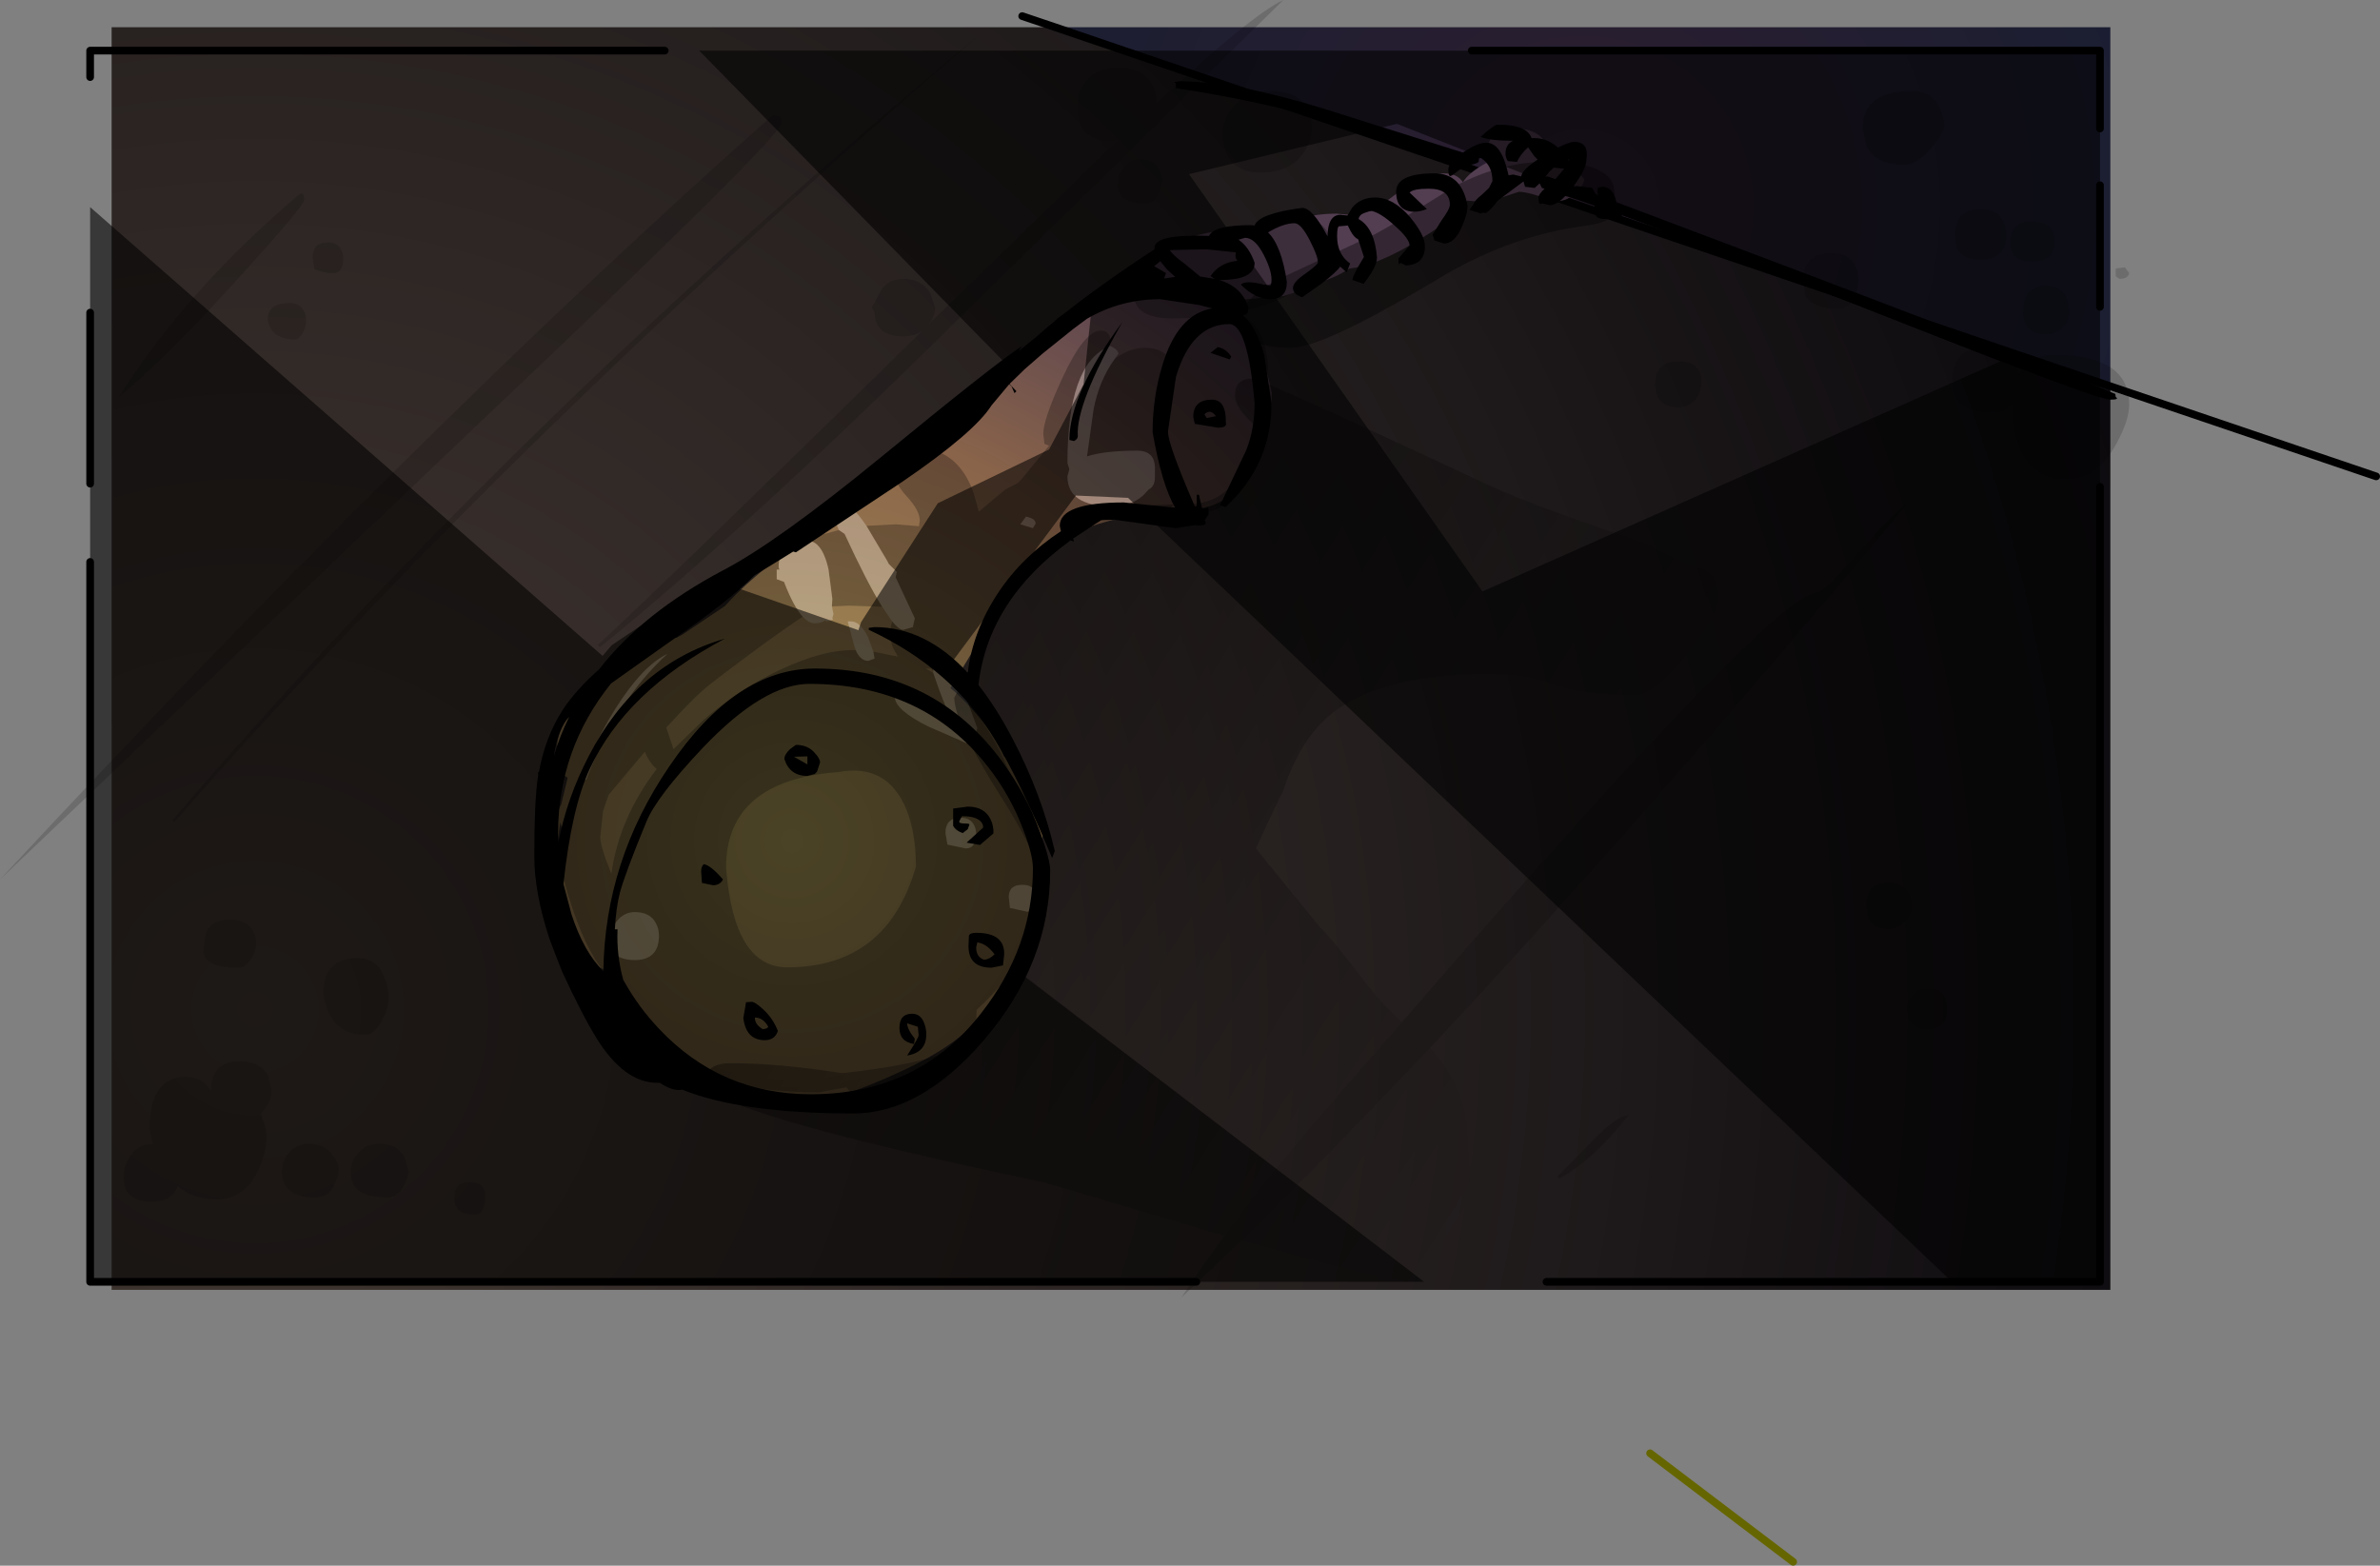 <?xml version="1.0" encoding="UTF-8" standalone="no"?>
<svg xmlns:ffdec="https://www.free-decompiler.com/flash" xmlns:xlink="http://www.w3.org/1999/xlink" ffdec:objectType="shape" height="204.1px" width="310.25px" xmlns="http://www.w3.org/2000/svg">
  <rect width="100%" height="100%" fill="#808080" stroke="none"/>
  <g transform="matrix(1.0, 0.0, 0.0, 1.0, 144.25, 86.1)">
    <path d="M127.95 -77.5 L127.95 78.5 -126.0 78.5 -126.0 -77.5 127.95 -77.5" fill="#000000" fill-rule="evenodd" stroke="none"/>
    <path d="M127.95 -77.5 L127.95 78.5 -126.0 78.5 -126.0 -77.5 127.95 -77.5 Z" fill="none" stroke="#000000" stroke-linecap="round" stroke-linejoin="round" stroke-width="1.0"/>
    <path d="M-6.7 -82.55 L130.85 -35.75 130.85 82.05 -129.7 82.05 -129.7 -82.55 -6.7 -82.55" fill="url(#gradient0)" fill-rule="evenodd" stroke="none"/>
    <path d="M-6.7 -82.55 L130.85 -82.55 130.85 -35.75 -6.7 -82.55" fill="url(#gradient1)" fill-rule="evenodd" stroke="none"/>
    <path d="M130.85 -35.75 L165.5 -24.0 M-11.0 -84.0 L-6.7 -82.55 130.85 -35.75" fill="none" stroke="#000000" stroke-linecap="round" stroke-linejoin="round" stroke-width="1.0"/>
    <path d="M57.4 -66.8 Q59.65 -66.6 60.85 -63.7 L61.0 -63.75 Q61.8 -63.4 62.25 -62.75 62.25 -61.8 61.05 -61.25 60.5 -59.85 58.4 -59.85 55.0 -61.1 53.75 -61.1 49.75 -59.75 49.5 -59.75 L46.95 -59.95 Q46.3 -58.25 41.0 -55.0 35.3 -51.45 31.65 -51.1 29.15 -49.4 25.75 -48.9 24.9 -47.95 23.0 -47.5 L17.25 -47.0 15.25 -46.0 14.9 -45.8 15.45 -45.0 Q18.55 -44.45 20.3 -40.05 L21.55 -34.9 Q21.55 -31.05 19.6 -26.5 16.6 -19.75 11.0 -19.75 L8.3 -20.0 Q7.4 -19.55 5.5 -19.3 -2.6 -18.0 -8.85 -14.5 -9.8 -13.95 -12.35 -10.9 L-17.6 -0.95 -20.35 3.6 -19.65 4.2 Q-15.55 8.1 -13.75 11.5 L-13.4 12.45 -13.0 12.8 Q-8.35 16.45 -8.35 23.5 -8.35 29.05 -10.35 35.75 -12.1 41.6 -14.9 44.4 -17.8 49.4 -26.55 53.45 -35.3 57.55 -39.5 57.55 -50.05 57.55 -59.75 47.05 -62.5 44.05 -64.6 40.85 L-66.05 40.0 -65.25 41.05 Q-70.15 37.95 -71.9 34.65 -73.25 32.15 -73.25 28.05 -73.25 22.6 -71.1 18.8 L-70.25 15.3 -70.5 15.1 Q-72.2 14.6 -71.75 13.0 L-71.4 11.35 -71.6 11.0 Q-71.6 9.1 -69.0 5.55 -66.95 2.8 -64.8 1.85 -61.4 -3.1 -57.0 -3.1 L-56.05 -2.95 Q-55.75 -3.15 -55.4 -3.3 L-49.75 -7.1 Q-46.65 -10.6 -39.85 -15.65 -32.1 -21.45 -23.6 -26.6 -20.5 -28.5 -17.6 -32.65 -14.65 -36.75 -11.75 -38.6 -8.9 -40.35 -4.6 -45.0 -1.25 -47.75 3.7 -48.45 L4.1 -48.8 4.05 -49.3 Q4.05 -51.35 7.75 -53.6 11.65 -56.0 16.0 -56.0 L19.9 -55.55 20.25 -55.75 Q25.05 -58.25 30.0 -58.25 L32.7 -58.0 34.75 -58.75 Q35.1 -58.8 38.25 -61.2 41.75 -63.5 44.0 -63.5 45.7 -63.5 46.45 -62.35 47.25 -63.65 49.5 -64.85 L49.55 -64.85 49.5 -65.5 Q49.5 -69.35 53.0 -69.35 56.8 -69.35 57.4 -66.8 M-71.2 21.1 Q-71.75 24.05 -71.75 28.15 -71.75 32.25 -70.5 34.35 L-69.35 35.8 -69.85 34.55 Q-70.65 32.3 -70.9 29.45 L-71.0 26.85 -70.8 22.65 -71.2 21.1" fill="url(#gradient2)" fill-rule="evenodd" stroke="none"/>
    <path d="M1.05 -39.3 Q2.95 -40.75 5.0 -40.75 6.85 -40.75 7.9 -39.75 9.15 -43.2 11.15 -44.65 L8.5 -44.6 Q3.1 -44.6 3.55 -48.5 3.55 -51.85 9.0 -54.0 13.95 -55.95 21.0 -56.0 22.6 -57.35 26.0 -57.35 29.1 -57.35 29.3 -53.75 29.3 -52.15 27.85 -50.75 L27.0 -50.05 Q25.85 -48.55 22.55 -47.1 20.0 -46.0 16.95 -45.35 20.55 -44.1 21.05 -38.55 21.0 -33.35 19.8 -28.6 17.5 -19.25 12.0 -19.25 10.05 -19.25 8.75 -20.25 L8.7 -20.25 Q7.2 -18.6 5.4 -18.6 4.1 -18.6 2.85 -19.55 -3.4 -17.35 -7.95 -15.0 L-10.5 -11.6 -16.25 -4.3 Q-16.4 -2.65 -16.85 -1.15 -17.85 2.0 -19.7 2.05 -20.75 0.3 -21.5 0.3 -22.75 0.3 -22.5 0.55 L-22.6 1.4 -22.9 1.05 -23.0 1.05 -23.55 1.05 -22.6 1.6 Q-21.15 5.95 -19.95 8.1 L-21.0 7.05 Q-23.75 4.55 -26.5 4.55 -27.75 4.55 -27.6 4.8 -27.55 6.45 -23.25 8.6 -18.75 10.55 -18.25 10.8 L-18.25 10.55 -18.65 9.8 -18.0 10.05 Q-17.1 10.05 -16.85 8.8 L-18.05 5.55 Q-15.0 9.05 -12.75 14.35 -9.4 22.2 -8.85 30.05 -8.85 38.2 -16.95 45.55 L-17.0 47.85 Q-22.9 57.55 -30.25 57.55 -32.35 57.55 -33.95 55.65 L-37.5 56.3 Q-52.3 56.3 -58.75 50.25 -61.85 47.35 -63.35 42.6 L-64.2 41.8 Q-66.8 39.85 -69.0 34.05 -70.6 29.8 -71.45 25.4 -71.9 24.3 -71.6 22.5 L-71.3 18.65 Q-72.4 17.85 -72.25 15.85 -72.25 10.55 -66.15 2.55 -60.35 -5.0 -53.65 -6.55 -48.05 -12.05 -41.65 -14.85 -42.75 -14.0 -42.75 -12.15 L-42.65 -11.85 -43.0 -11.85 -43.0 -10.6 -42.05 -10.25 Q-40.8 -7.0 -39.6 -5.7 -43.25 -3.35 -51.25 2.75 -53.4 4.35 -57.4 8.75 L-56.45 11.55 -52.6 7.8 Q-47.75 3.6 -42.2 1.05 -36.95 -1.35 -33.25 -1.35 L-32.7 -1.35 Q-32.1 0.05 -31.05 0.05 L-30.25 -0.25 -30.4 -1.15 -27.2 -0.5 -27.85 -1.65 Q-28.35 -3.05 -28.1 -4.55 L-27.95 -5.1 Q-27.05 -4.0 -26.5 -4.0 L-25.25 -4.35 -25.0 -5.5 -27.5 -10.85 -27.35 -11.55 -28.4 -12.6 -28.6 -13.0 -31.3 -17.55 -27.5 -17.75 -24.45 -17.5 -24.35 -18.25 Q-24.35 -19.55 -26.05 -21.4 -27.75 -23.2 -27.75 -25.0 -27.75 -27.75 -25.0 -27.75 -19.45 -27.75 -17.35 -21.9 L-16.65 -19.4 -13.25 -22.25 -11.55 -23.15 -11.1 -23.6 -7.5 -28.0 -8.1 -28.25 -8.25 -29.55 Q-8.25 -31.45 -5.75 -36.85 -2.9 -43.0 -0.75 -43.0 0.5 -43.0 0.5 -41.6 L0.25 -40.9 Q-5.1 -38.6 -5.1 -25.75 L-4.85 -24.95 -5.1 -24.0 Q-5.1 -20.1 0.75 -20.1 3.15 -20.1 4.75 -21.5 L5.5 -22.3 Q6.3 -22.7 6.3 -23.9 L6.3 -24.35 6.3 -24.85 Q6.4 -27.35 4.0 -27.35 -0.3 -27.35 -2.55 -26.6 L-1.7 -32.7 Q-1.0 -36.45 1.05 -39.3 M-40.05 -15.5 L-39.75 -15.6 -39.75 -15.55 -40.05 -15.5 M-38.6 -16.0 L-34.9 -17.0 -34.15 -16.5 Q-31.2 -10.1 -29.25 -7.0 L-33.55 -7.15 -35.8 -7.05 -35.8 -7.1 -35.75 -8.05 -36.25 -11.9 Q-36.95 -15.0 -38.4 -15.5 L-38.6 -16.0 M-9.6 -17.25 L-9.25 -17.85 Q-9.25 -18.5 -10.5 -18.75 L-11.25 -17.75 -9.6 -17.25 M-18.35 24.5 Q-17.0 24.5 -17.0 22.6 -17.0 22.05 -17.25 21.5 -17.75 20.5 -19.0 20.5 -21.0 20.5 -21.0 22.5 L-20.75 24.0 -18.35 24.5 M-35.0 14.55 Q-49.6 15.65 -49.6 27.0 -48.6 40.0 -41.65 40.0 -28.6 40.0 -24.85 26.85 -24.85 22.55 -26.1 19.4 -28.6 13.35 -35.0 14.55 M-9.4 30.0 Q-9.75 29.25 -11.0 29.25 -12.75 29.25 -12.75 30.85 L-12.6 32.25 -10.35 32.75 Q-9.25 32.75 -9.25 30.9 -9.25 30.3 -9.4 30.0 M-60.2 11.9 L-64.9 17.5 -65.45 19.05 -65.65 19.7 -66.0 23.0 Q-66.0 24.3 -64.55 27.8 -63.55 20.55 -58.65 14.15 -59.55 13.4 -60.2 11.9 M-63.85 34.0 Q-64.6 34.95 -64.6 36.0 -65.0 39.05 -61.5 39.05 -58.35 39.05 -58.35 35.85 -58.35 35.0 -58.75 34.25 -59.5 32.8 -61.5 32.8 -62.9 32.8 -63.85 34.0 M-68.25 15.55 L-67.85 15.55 Q-63.8 5.05 -57.25 -0.85 -60.45 0.65 -64.0 6.25 -67.2 11.35 -68.25 15.55" fill="#000000" fill-opacity="0.263" fill-rule="evenodd" stroke="none"/>
    <path d="M-19.7 2.05 Q-18.95 3.35 -18.05 5.55 L-16.85 8.8 Q-17.1 10.05 -18.0 10.05 L-18.65 9.8 -18.25 10.55 -18.25 10.8 Q-18.75 10.55 -23.25 8.6 -27.55 6.45 -27.6 4.8 -27.75 4.55 -26.5 4.55 -23.75 4.55 -21.0 7.05 L-19.95 8.1 Q-21.15 5.95 -22.6 1.6 L-22.6 1.4 -22.5 0.55 Q-22.75 0.3 -21.5 0.3 -20.75 0.3 -19.7 2.05 M-41.65 -14.85 L-40.05 -15.5 -39.75 -15.55 -39.75 -15.6 Q-39.7 -16.5 -39.5 -16.35 L-38.75 -16.35 -38.6 -16.0 -38.4 -15.5 Q-36.95 -15.0 -36.25 -11.9 L-35.75 -8.05 -35.8 -7.1 -35.8 -7.05 -35.6 -6.05 -35.75 -5.5 -35.65 -5.3 -36.5 -5.1 -36.65 -5.25 Q-37.2 -4.85 -38.05 -4.85 -38.8 -4.85 -39.6 -5.7 -40.8 -7.0 -42.05 -10.25 L-43.0 -10.6 -43.0 -11.85 -42.65 -11.85 -42.75 -12.15 Q-42.75 -14.0 -41.65 -14.85 M-34.9 -17.0 L-35.5 -18.4 -35.35 -19.05 -35.5 -19.4 -35.35 -20.25 Q-35.75 -20.5 -34.5 -20.5 -33.3 -20.5 -31.3 -17.55 L-28.6 -13.0 -28.4 -12.6 -27.35 -11.55 -27.5 -10.85 -25.0 -5.5 -25.25 -4.35 -26.5 -4.0 Q-27.05 -4.0 -27.95 -5.1 L-29.25 -7.0 Q-31.2 -10.1 -34.15 -16.5 L-34.9 -17.0 M0.25 -40.9 L0.5 -41.0 Q1.45 -40.55 1.55 -40.0 L1.05 -39.3 Q-1.0 -36.45 -1.7 -32.7 L-2.55 -26.6 Q-0.3 -27.35 4.0 -27.35 6.4 -27.35 6.3 -24.85 L6.3 -24.35 6.3 -23.9 Q6.3 -22.7 5.5 -22.3 L4.75 -21.5 Q3.15 -20.1 0.75 -20.1 -5.1 -20.1 -5.1 -24.0 L-4.85 -24.95 -5.1 -25.75 Q-5.1 -38.6 0.25 -40.9 M-30.4 -1.15 L-30.25 -0.25 -31.05 0.05 Q-32.1 0.05 -32.7 -1.35 L-32.85 -1.75 -33.75 -5.1 -33.35 -5.1 Q-32.1 -5.1 -31.1 -3.05 L-30.4 -1.15 M-9.6 -17.25 L-11.25 -17.75 -10.5 -18.75 Q-9.25 -18.5 -9.25 -17.85 L-9.6 -17.25 M-18.35 24.5 L-20.75 24.0 -21.0 22.5 Q-21.0 20.5 -19.0 20.5 -17.75 20.5 -17.25 21.5 -17.0 22.05 -17.0 22.6 -17.0 24.5 -18.35 24.5 M-9.4 30.0 Q-9.25 30.3 -9.25 30.9 -9.25 32.75 -10.35 32.75 L-12.6 32.25 -12.75 30.85 Q-12.75 29.25 -11.0 29.25 -9.75 29.25 -9.4 30.0 M-68.25 15.55 Q-67.2 11.35 -64.0 6.25 -60.45 0.65 -57.25 -0.85 -63.8 5.05 -67.85 15.55 L-68.25 15.55 M-63.85 34.0 Q-62.9 32.8 -61.5 32.8 -59.5 32.8 -58.75 34.25 -58.35 35.0 -58.35 35.85 -58.35 39.05 -61.5 39.05 -65.0 39.05 -64.6 36.0 -64.6 34.95 -63.85 34.0" fill="#ffffff" fill-opacity="0.263" fill-rule="evenodd" stroke="none"/>
    <path d="M65.5 -62.95 Q66.25 -62.2 66.25 -60.35 66.25 -58.1 65.2 -57.4 64.5 -56.95 61.6 -56.55 52.95 -55.3 44.5 -50.5 39.0 -47.2 34.8 -44.95 26.9 -40.75 24.0 -40.75 17.55 -40.75 17.55 -44.4 17.55 -47.4 23.15 -50.05 L35.05 -55.6 Q38.6 -57.55 45.35 -61.8 51.4 -65.0 57.25 -65.0 63.65 -65.0 65.5 -62.95" fill="#000000" fill-opacity="0.373" fill-rule="evenodd" stroke="none"/>
    <path d="M15.4 75.0 L-8.1 68.05 Q-52.35 58.75 -52.35 55.0 -52.35 52.5 -49.0 52.5 -42.7 52.5 -34.45 53.8 -26.25 52.9 -22.25 51.55 -18.8 50.4 -15.4 47.5 L-14.45 46.65 -11.4 41.4 -10.05 34.2 Q-9.3 30.85 -8.15 29.1 -9.35 24.7 -13.8 17.7 -19.85 8.15 -19.85 4.85 -8.05 -18.35 -2.55 -18.5 1.25 -20.35 10.25 -20.35 16.55 -20.35 18.2 -26.85 L19.3 -30.7 Q16.75 -32.95 16.75 -34.55 16.75 -36.75 19.0 -36.75 20.1 -36.75 50.05 -22.75 55.35 -20.3 68.5 -15.85 73.3 -14.0 75.9 -12.35 79.9 -12.15 79.8 -7.85 79.8 -6.3 75.8 -1.1 71.5 4.5 69.0 4.5 62.05 4.5 58.35 3.15 54.65 1.75 50.0 1.75 34.55 1.75 28.25 7.9 24.85 11.25 23.0 17.05 22.65 17.6 19.45 24.5 L21.4 26.9 27.8 34.75 Q29.35 36.25 33.1 41.15 35.9 44.85 38.5 47.15 L27.45 59.8 Q20.45 68.1 15.4 75.0 M42.15 50.5 Q46.55 55.25 47.0 61.0 L47.8 73.85 Q47.8 79.05 44.85 80.4 43.8 81.25 41.55 81.25 37.7 81.25 17.6 75.6 28.9 64.6 42.15 50.5" fill="url(#gradient3)" fill-rule="evenodd" stroke="none"/>
    <path d="M15.05 -68.5 Q15.05 -70.25 16.25 -71.9 17.95 -74.25 21.25 -74.25 26.75 -74.25 26.75 -69.35 26.75 -67.55 25.55 -66.0 23.8 -63.6 20.0 -63.6 15.5 -63.6 15.05 -68.5 M0.5 -67.75 Q-4.1 -67.75 -3.75 -72.8 -3.75 -74.35 -2.6 -75.6 -1.2 -77.25 1.5 -77.25 6.1 -77.25 6.5 -73.05 L6.45 -72.6 Q19.0 -84.25 23.05 -86.1 L-20.65 -43.2 Q-46.5 -17.65 -66.0 -1.75 L-66.35 -2.0 Q-57.35 -10.3 -24.05 -42.95 -25.1 -42.25 -26.5 -42.25 -30.2 -42.25 -30.25 -45.45 L-30.6 -46.0 -30.1 -46.95 -29.25 -48.5 Q-28.15 -49.75 -26.5 -49.75 -24.1 -49.75 -23.0 -47.9 L-22.35 -46.0 Q-22.35 -44.95 -23.2 -43.8 L-22.25 -44.75 1.5 -67.85 0.5 -67.75 M2.25 -64.25 Q3.1 -65.35 4.5 -65.35 6.9 -65.35 7.3 -62.5 6.65 -59.6 5.25 -59.6 1.0 -59.6 1.55 -62.55 1.55 -63.35 2.25 -64.25 M38.5 47.15 L48.0 36.25 Q87.6 -8.85 92.6 -8.85 93.45 -8.85 97.6 -13.6 102.45 -19.15 104.55 -20.6 69.35 21.5 42.15 50.5 28.9 64.6 17.6 75.6 L9.75 83.05 Q12.2 79.3 15.4 75.0 20.45 68.1 27.45 59.8 L38.5 47.15 M77.5 -35.9 Q77.5 -34.75 76.6 -33.85 75.65 -33.0 74.5 -33.0 72.55 -33.0 71.8 -34.4 L71.5 -35.85 Q71.5 -39.0 74.5 -39.0 77.85 -39.0 77.5 -35.9 M133.3 -50.5 Q133.2 -49.75 132.0 -49.75 L131.55 -50.1 131.55 -51.1 132.75 -51.25 133.3 -50.5 M94.5 -53.1 Q97.9 -53.1 98.05 -49.5 97.65 -45.85 95.3 -45.85 92.0 -45.85 91.05 -47.6 L90.8 -49.55 Q90.8 -53.1 94.5 -53.1 M98.55 -69.4 Q98.55 -74.25 105.0 -74.25 108.6 -74.25 109.25 -69.85 109.25 -68.85 107.55 -66.85 105.65 -64.6 104.0 -64.6 100.3 -64.6 99.05 -67.0 L98.55 -69.4 M110.55 -55.4 Q110.55 -58.85 114.0 -58.85 117.05 -58.85 117.3 -55.6 117.3 -52.25 114.0 -52.25 111.5 -52.25 110.8 -53.75 L110.55 -55.4 M117.8 -54.4 Q117.8 -57.25 120.5 -57.25 123.8 -57.25 123.55 -54.4 123.55 -52.0 120.65 -52.0 117.8 -52.0 117.8 -54.4 M118.3 -38.9 L118.95 -37.4 Q120.3 -39.85 123.5 -39.85 133.3 -39.85 133.3 -33.35 133.3 -31.25 131.55 -28.1 129.05 -23.6 125.0 -23.6 120.45 -23.6 118.8 -28.1 118.0 -30.35 118.05 -32.8 L118.05 -33.4 Q117.15 -32.25 115.5 -32.25 112.05 -32.25 110.8 -34.25 110.25 -35.15 110.25 -36.5 110.25 -40.75 114.5 -40.75 117.1 -40.75 118.3 -38.9 M119.5 -45.55 Q119.5 -48.85 122.5 -48.85 125.35 -48.85 125.5 -45.4 125.5 -44.25 124.6 -43.35 123.65 -42.5 122.5 -42.5 120.4 -42.5 119.75 -43.95 119.4 -44.7 119.5 -45.55 M99.0 31.85 Q99.0 29.0 102.0 29.0 104.8 29.0 105.0 32.0 105.0 33.15 104.05 34.05 103.15 35.0 102.0 35.0 99.9 35.0 99.25 33.5 L99.0 31.85 M109.55 45.5 Q109.55 48.05 107.0 48.05 105.2 48.05 104.55 46.75 L104.3 45.35 Q104.3 44.6 105.0 43.75 105.85 42.8 107.0 42.8 109.6 42.8 109.55 45.5 M59.0 67.55 L58.75 67.3 63.4 62.55 Q66.4 59.4 68.05 59.3 63.3 65.25 59.0 67.55 M-103.5 -52.5 Q-103.5 -54.5 -101.5 -54.5 -100.25 -54.5 -99.75 -53.5 -99.5 -53.0 -99.5 -52.35 -99.5 -50.5 -100.85 -50.5 -102.0 -50.5 -103.25 -51.0 L-103.5 -52.5 M-104.6 -60.0 Q-104.6 -59.25 -113.7 -49.25 -123.55 -38.45 -128.85 -34.25 -119.9 -48.35 -105.25 -60.75 -104.6 -61.25 -104.6 -60.0 M-104.35 -44.3 Q-104.35 -43.45 -104.85 -42.6 -105.35 -41.85 -105.75 -41.85 -108.9 -41.85 -109.35 -44.4 -109.35 -46.6 -106.5 -46.6 -105.1 -46.6 -104.6 -45.5 -104.35 -45.0 -104.35 -44.3 M-42.7 -70.95 Q-42.35 -70.85 -42.35 -70.1 -42.35 -68.3 -81.4 -31.3 L-144.25 28.55 Q-89.65 -30.2 -43.5 -71.1 L-42.7 -70.95 M-114.25 33.8 Q-112.1 33.8 -111.25 35.25 -110.85 35.95 -110.85 36.85 -110.85 37.9 -111.6 39.0 -112.35 40.05 -113.1 40.05 -118.5 40.05 -117.6 37.0 -117.6 33.8 -114.25 33.8 M-94.1 41.4 Q-93.6 42.7 -93.6 44.1 -93.6 45.35 -94.5 47.0 -95.5 48.8 -96.6 48.8 -101.3 48.8 -102.1 43.4 -102.1 38.8 -97.5 38.8 -95.1 38.8 -94.1 41.4 M-124.35 63.05 L-124.75 61.05 Q-124.75 54.3 -120.0 54.3 -118.4 54.3 -117.25 55.45 L-116.75 56.15 -116.75 56.0 Q-116.65 52.25 -113.0 52.25 -110.4 52.25 -109.35 54.05 L-108.85 56.0 Q-108.85 57.1 -109.6 58.25 L-110.25 59.05 -110.05 59.65 Q-109.5 61.3 -109.5 62.05 -109.5 64.2 -110.65 66.55 -112.4 70.25 -116.0 70.25 -119.0 70.25 -121.1 68.55 -121.8 70.55 -124.5 70.55 -128.35 70.55 -128.1 67.0 -128.1 65.95 -127.35 64.75 -126.35 63.05 -124.5 63.05 L-124.35 63.05 M-94.75 63.0 Q-92.45 63.0 -91.5 64.75 L-91.0 66.6 Q-91.0 67.35 -91.6 68.5 -92.45 70.0 -93.6 70.0 -98.8 70.0 -98.5 66.5 -98.5 65.25 -97.6 64.25 -96.55 63.0 -94.75 63.0 M-100.6 68.25 Q-101.4 70.0 -103.1 70.0 -107.6 70.0 -107.5 66.5 -107.5 65.3 -106.65 64.25 -105.6 63.0 -104.0 63.0 -102.0 63.0 -100.85 64.5 -100.1 65.5 -100.1 66.35 -100.1 67.2 -100.6 68.25 M-85.0 69.85 Q-85.0 68.0 -83.0 68.0 -81.0 68.0 -81.0 69.85 -81.0 72.25 -82.35 72.25 -85.25 72.25 -85.0 69.85 M-121.75 20.8 Q-77.05 -31.4 -16.25 -81.85 -78.2 -28.45 -121.5 21.05 L-121.75 20.8" fill="#000000" fill-opacity="0.153" fill-rule="evenodd" stroke="none"/>
    <path d="M55.4 -68.1 L55.75 -68.1 Q57.45 -68.1 58.85 -66.85 60.25 -67.6 61.0 -67.6 62.9 -67.6 62.55 -65.3 62.55 -64.1 60.9 -61.85 L61.0 -61.8 61.25 -61.85 63.3 -61.6 63.75 -60.8 64.1 -60.65 64.0 -61.0 64.05 -61.6 64.55 -61.75 Q66.05 -61.75 66.45 -59.75 116.75 -40.85 131.5 -34.75 L131.55 -34.35 Q132.1 -34.0 130.85 -34.0 129.05 -34.0 100.3 -45.35 79.3 -53.65 67.25 -58.0 L66.0 -57.6 Q64.0 -57.4 63.8 -58.0 L63.6 -59.3 60.55 -60.35 59.8 -60.55 Q58.65 -59.35 57.75 -59.35 L56.75 -59.6 Q56.65 -59.45 56.55 -59.5 56.3 -59.55 56.3 -60.35 56.3 -60.75 57.1 -61.5 L56.75 -61.6 56.45 -62.2 55.8 -61.6 54.55 -61.75 54.35 -62.45 51.0 -59.95 Q50.15 -58.8 49.5 -58.35 L48.95 -58.35 48.8 -58.25 48.25 -58.45 48.2 -58.45 47.3 -58.75 47.85 -59.5 Q47.95 -59.95 48.9 -60.7 L49.85 -61.6 50.3 -62.5 Q50.3 -64.55 48.8 -65.5 L48.55 -65.45 48.5 -65.0 Q48.05 -64.6 46.85 -64.6 L45.05 -63.25 44.8 -63.15 Q44.55 -63.2 44.55 -64.0 44.55 -64.55 45.2 -65.2 26.65 -72.0 9.05 -74.6 L9.0 -75.25 8.8 -75.4 9.5 -75.5 Q16.95 -75.5 28.9 -71.75 L46.5 -66.2 46.5 -66.25 Q48.35 -67.5 49.5 -67.5 51.5 -67.5 52.4 -63.25 L53.0 -63.35 54.05 -63.1 Q54.15 -63.95 56.2 -65.3 L55.75 -65.75 54.95 -66.9 Q53.95 -66.0 53.5 -65.0 L52.3 -65.1 Q52.0 -65.6 52.0 -66.05 52.0 -67.3 53.0 -67.75 50.0 -67.75 48.75 -68.25 50.5 -69.85 51.0 -69.85 54.8 -69.85 55.4 -68.1 M60.15 -65.3 L60.25 -65.15 60.3 -65.35 60.15 -65.3 M57.5 -63.1 L58.5 -62.75 59.65 -64.1 58.3 -64.25 57.75 -63.75 57.2 -63.05 57.5 -63.1 M46.3 -56.5 Q45.35 -54.35 44.0 -54.35 L42.75 -54.75 42.5 -55.5 43.65 -57.35 Q44.75 -58.85 44.75 -59.4 44.75 -61.5 42.0 -61.5 39.95 -61.5 39.5 -61.0 L41.75 -58.85 Q40.9 -58.5 40.1 -58.5 38.55 -58.5 38.0 -59.7 37.75 -60.25 37.75 -61.1 37.75 -63.5 42.75 -63.5 46.3 -63.5 47.05 -59.3 47.05 -58.15 46.3 -56.5 M6.2 -51.4 L7.75 -50.5 7.5 -49.8 8.95 -50.0 7.9 -50.95 7.0 -52.05 6.2 -51.4 M6.25 -53.8 Q6.25 -55.6 13.35 -55.35 14.0 -56.75 18.8 -56.75 L19.3 -56.7 Q19.8 -58.25 25.5 -59.0 26.85 -59.0 28.8 -55.3 28.85 -58.1 30.5 -58.1 L31.4 -58.0 32.0 -59.0 Q33.1 -60.35 35.0 -60.35 37.4 -60.35 39.6 -57.75 41.5 -55.45 41.5 -54.0 41.5 -51.6 39.0 -51.5 L38.3 -51.85 38.2 -51.65 Q38.05 -51.6 38.05 -52.4 L39.5 -54.1 Q39.5 -54.95 37.6 -56.65 35.75 -58.35 34.55 -58.6 33.0 -58.4 32.85 -57.55 34.95 -56.35 35.25 -52.55 35.25 -51.3 33.5 -49.1 L32.05 -49.6 Q32.05 -50.15 33.55 -52.6 L32.85 -54.75 32.8 -54.9 Q32.25 -55.15 31.8 -56.0 L31.45 -56.7 30.3 -56.6 Q30.05 -56.55 30.05 -55.3 30.05 -52.95 31.75 -51.75 L31.3 -50.6 30.45 -51.35 Q30.05 -50.7 28.05 -49.15 L25.5 -47.35 Q24.3 -47.75 24.3 -48.55 24.3 -49.35 25.95 -50.45 27.55 -51.6 27.55 -51.9 27.55 -52.7 26.5 -54.75 25.35 -57.0 24.5 -57.0 23.05 -57.0 21.05 -55.8 22.8 -54.1 23.5 -49.35 23.5 -47.1 21.35 -47.1 19.4 -47.1 17.5 -49.0 18.1 -49.6 20.5 -49.0 L21.3 -48.9 Q21.5 -48.9 21.5 -49.65 21.5 -50.9 20.5 -52.85 19.35 -55.1 18.05 -55.1 L17.2 -54.85 Q18.55 -53.95 19.3 -51.85 19.3 -49.6 14.8 -49.6 L14.7 -49.6 Q17.65 -48.7 18.5 -46.0 L18.4 -45.35 Q18.25 -45.05 17.75 -45.0 19.5 -43.55 20.55 -39.85 L21.5 -33.55 Q21.5 -25.5 15.5 -20.0 L14.8 -20.25 18.2 -27.4 Q19.3 -30.15 19.3 -33.55 18.4 -43.85 16.0 -43.85 11.1 -43.85 9.05 -37.0 L8.0 -29.85 Q8.0 -28.15 11.5 -20.1 L11.75 -20.1 11.75 -21.6 12.05 -21.6 12.45 -19.8 13.05 -19.85 Q13.3 -20.3 13.3 -19.05 L12.8 -18.3 12.8 -18.25 Q13.25 -17.6 12.0 -17.6 L11.55 -17.65 9.0 -17.25 1.0 -18.35 -0.7 -18.3 -4.35 -15.9 -4.25 -15.5 -4.7 -15.65 Q-15.45 -7.85 -16.7 3.2 -14.4 6.1 -12.25 10.2 -8.45 17.45 -6.75 24.85 L-7.1 25.75 Q-11.3 15.75 -14.45 10.5 -20.05 1.1 -31.0 -4.0 L-31.0 -4.25 -30.25 -4.35 Q-23.6 -4.35 -18.1 1.6 -17.45 -3.8 -14.15 -8.8 -11.0 -13.55 -5.95 -16.85 L-6.1 -17.55 Q-6.1 -20.6 2.25 -20.6 L7.15 -20.1 8.95 -19.9 Q7.2 -22.9 6.0 -29.75 6.0 -34.25 7.25 -38.4 9.25 -45.15 13.8 -45.9 L12.0 -46.35 7.0 -47.1 Q1.85 -47.1 -2.55 -44.55 L-4.3 -43.25 -8.35 -40.0 -10.7 -37.95 -10.8 -37.85 -12.65 -36.05 -11.75 -35.1 -12.0 -34.85 -12.4 -35.75 -12.7 -36.0 -15.0 -33.25 Q-17.25 -29.7 -26.55 -23.35 L-40.5 -14.1 -40.85 -14.2 Q-43.4 -12.6 -45.9 -11.1 -49.25 -7.7 -57.2 -2.25 L-64.6 3.0 Q-71.5 11.6 -71.5 22.6 L-71.45 23.65 Q-70.35 17.95 -67.5 12.45 -61.3 0.5 -49.75 -2.85 -62.7 4.0 -67.4 14.2 -69.75 19.3 -70.8 29.15 L-69.75 33.1 Q-68.15 38.0 -65.6 40.5 -65.4 26.1 -57.0 13.8 -48.35 1.05 -38.0 1.05 -22.35 1.05 -13.4 13.45 -10.45 17.55 -8.65 22.4 -7.35 26.0 -7.35 27.35 -7.35 39.45 -16.0 49.5 -24.25 59.05 -33.0 59.05 -47.65 59.05 -55.3 55.95 L-55.75 56.0 Q-56.8 56.0 -58.25 55.05 L-58.6 55.05 Q-62.85 55.05 -66.45 49.3 -68.4 46.15 -71.0 40.5 L-71.8 38.45 -72.65 36.2 Q-74.6 30.25 -74.6 25.5 -74.6 18.5 -74.15 15.35 L-74.1 15.05 -74.1 14.55 -74.0 14.55 Q-73.2 10.05 -70.9 6.45 -69.2 3.85 -66.15 1.15 -60.4 -6.25 -50.0 -11.75 -42.9 -15.45 -29.35 -26.55 -14.3 -38.9 -11.0 -41.0 L-11.5 -40.3 -9.2 -42.15 -7.6 -43.55 -7.1 -43.95 -6.25 -44.7 -5.55 -45.2 Q-0.5 -49.2 6.25 -53.6 L6.25 -53.8 M12.2 -50.05 L14.1 -49.75 13.55 -50.1 Q14.7 -51.85 17.05 -52.1 16.7 -52.55 16.85 -53.2 L13.05 -53.6 8.25 -53.5 Q8.55 -52.9 10.2 -51.7 L12.2 -50.05 M16.25 -39.6 L16.05 -39.25 13.55 -40.1 14.5 -40.85 Q15.6 -40.65 16.25 -39.6 M13.05 -31.6 L14.25 -31.85 Q13.55 -32.85 12.75 -32.1 L13.05 -31.6 M13.75 -34.0 Q15.6 -34.0 15.55 -31.0 15.75 -30.35 14.5 -30.35 L11.5 -30.85 11.3 -31.75 Q11.3 -34.0 13.75 -34.0 M-4.25 -28.6 L-4.85 -28.75 Q-4.8 -34.85 2.05 -44.1 -4.05 -33.4 -3.75 -29.25 -3.75 -28.85 -4.25 -28.6 M-17.9 21.45 L-18.1 22.0 -18.75 22.5 Q-19.65 22.2 -20.0 21.55 L-20.0 19.3 -18.1 19.05 Q-15.9 19.05 -15.1 20.75 -14.7 21.6 -14.75 22.55 L-16.5 24.05 -18.25 23.75 -16.1 21.8 Q-16.05 21.4 -16.35 21.05 -16.95 20.3 -18.85 20.3 L-19.2 20.95 Q-19.3 21.25 -18.5 21.25 -17.75 21.25 -17.9 21.45 M-15.5 13.8 Q-23.95 3.05 -38.75 3.05 -44.7 3.05 -52.6 11.35 -58.7 17.8 -60.0 21.05 -62.8 27.85 -63.45 30.3 -63.95 32.25 -64.1 35.05 L-63.75 35.05 Q-63.9 38.4 -63.0 41.65 L-62.85 41.9 Q-61.0 45.2 -58.35 48.0 -50.3 56.55 -38.55 56.55 -24.65 56.55 -16.4 46.05 -9.6 37.4 -9.6 27.1 -9.6 25.3 -10.9 21.95 -12.6 17.5 -15.5 13.8 M-39.0 12.5 L-40.75 12.55 -39.0 13.55 -39.0 12.5 M-38.0 12.1 Q-37.35 12.8 -37.35 13.3 L-37.75 14.5 -38.05 14.8 -39.0 15.05 Q-41.3 15.05 -42.0 12.85 -42.0 12.25 -41.25 11.55 L-40.5 11.0 Q-38.9 11.0 -38.0 12.1 M-23.75 47.35 Q-23.5 48.0 -23.5 48.75 -23.5 51.1 -26.0 51.5 -24.5 49.2 -24.5 48.85 L-24.6 47.75 -26.0 47.3 Q-26.0 48.05 -25.0 49.3 L-25.1 50.0 Q-27.0 49.7 -27.0 47.9 -27.0 46.05 -25.35 46.05 -24.2 46.05 -23.75 47.35 M-17.0 35.5 Q-13.25 35.5 -13.35 38.35 L-13.5 39.75 -15.0 40.05 Q-18.0 40.05 -18.0 37.25 L-17.95 35.9 Q-17.85 35.5 -17.0 35.5 M-14.6 38.3 Q-15.65 36.9 -16.85 36.75 L-17.0 37.4 Q-17.0 38.65 -16.0 39.0 -15.3 39.0 -14.6 38.3 M-70.05 7.35 Q-71.5 8.75 -72.05 12.5 -71.3 9.85 -70.05 7.35 M-52.75 29.0 L-52.85 27.5 Q-52.85 26.85 -52.5 26.55 -51.6 26.7 -50.0 28.55 -50.4 29.3 -51.3 29.3 L-52.75 29.0 M-45.85 46.55 Q-45.85 47.45 -44.85 48.05 -44.25 48.05 -44.1 47.75 -44.75 46.55 -45.85 46.55 M-46.25 44.5 Q-45.85 44.5 -44.85 45.4 -43.5 46.6 -42.85 48.3 -43.25 49.5 -44.55 49.5 -47.0 49.5 -47.35 46.6 L-47.0 44.55 -46.25 44.5" fill="#000000" fill-rule="evenodd" stroke="none"/>
    <path d="M37.85 -69.95 L10.75 -63.4 49.0 -9.0 116.5 -39.0 37.85 -69.95 M47.6 -79.5 L129.5 -79.5 129.5 -69.35 129.5 -61.95 129.5 -46.1 129.5 -22.65 129.5 81.0 110.2 81.0 2.8 -21.2 -4.0 -21.5 -20.0 0.0 -18.5 1.5 Q-3.0 24.8 -11.7 40.4 L41.4 81.0 11.7 81.0 -132.5 81.0 -132.5 -12.85 -132.5 -23.05 -132.5 -45.35 -132.5 -59.1 -65.7 -0.6 -64.5 -2.0 -51.6 -10.65 -32.35 -3.95 -32.0 -5.0 -22.0 -20.5 -7.5 -27.5 -3.0 -36.0 -2.0 -45.5 -2.2 -45.8 -12.5 -38.5 -12.7 -38.25 -53.1 -79.5 47.6 -79.5 M-12.0 -37.5 L-12.5 -37.0 -12.5 -38.0 -12.0 -37.5" fill="#000000" fill-opacity="0.561" fill-rule="evenodd" stroke="none"/>
    <path d="M47.6 -79.5 L129.5 -79.5 129.5 -69.35 M129.5 -61.95 L129.5 -46.1 M129.5 -22.65 L129.5 81.0 110.2 81.0 57.35 81.0 M11.7 81.0 L-132.5 81.0 -132.5 -12.85 M-132.5 -23.05 L-132.5 -45.35 M-132.5 -76.05 L-132.5 -79.5 -57.6 -79.5" fill="none" stroke="#000000" stroke-linecap="round" stroke-linejoin="round" stroke-width="1.0"/>
    <path d="M70.85 103.35 L89.5 117.5" fill="none" stroke="#666600" stroke-linecap="round" stroke-linejoin="round" stroke-width="1.0"/>
  </g>
  <defs>
    <radialGradient cx="0" cy="0" gradientTransform="matrix(0.311, 0.0, 0.0, 0.311, -111.0, 45.5)" gradientUnits="userSpaceOnUse" id="gradient0" r="819.2" spreadMethod="pad">
      <stop offset="0.0" stop-color="#443933"/>
      <stop offset="1.0" stop-color="#0d0b0f"/>
    </radialGradient>
    <radialGradient cx="0" cy="0" gradientTransform="matrix(0.089, 0.0, 0.0, 0.089, 62.05, -59.15)" gradientUnits="userSpaceOnUse" id="gradient1" r="819.2" spreadMethod="pad">
      <stop offset="0.0" stop-color="#2d1e2f"/>
      <stop offset="1.0" stop-color="#1b1e32"/>
    </radialGradient>
    <radialGradient cx="0" cy="0" gradientTransform="matrix(0.108, 0.0, 0.0, 0.108, -41.0, 23.5)" gradientUnits="userSpaceOnUse" id="gradient2" r="819.2" spreadMethod="pad">
      <stop offset="0.0" stop-color="#aa9955"/>
      <stop offset="0.612" stop-color="#8a644a"/>
      <stop offset="1.0" stop-color="#533e51"/>
    </radialGradient>
    <linearGradient gradientTransform="matrix(0.05, 0.031, -0.041, 0.065, 21.6, 27.45)" gradientUnits="userSpaceOnUse" id="gradient3" spreadMethod="pad" x1="-819.2" x2="819.2">
      <stop offset="0.0" stop-color="#000000" stop-opacity="0.361"/>
      <stop offset="1.0" stop-color="#000000" stop-opacity="0.0"/>
    </linearGradient>
  </defs>
</svg>
